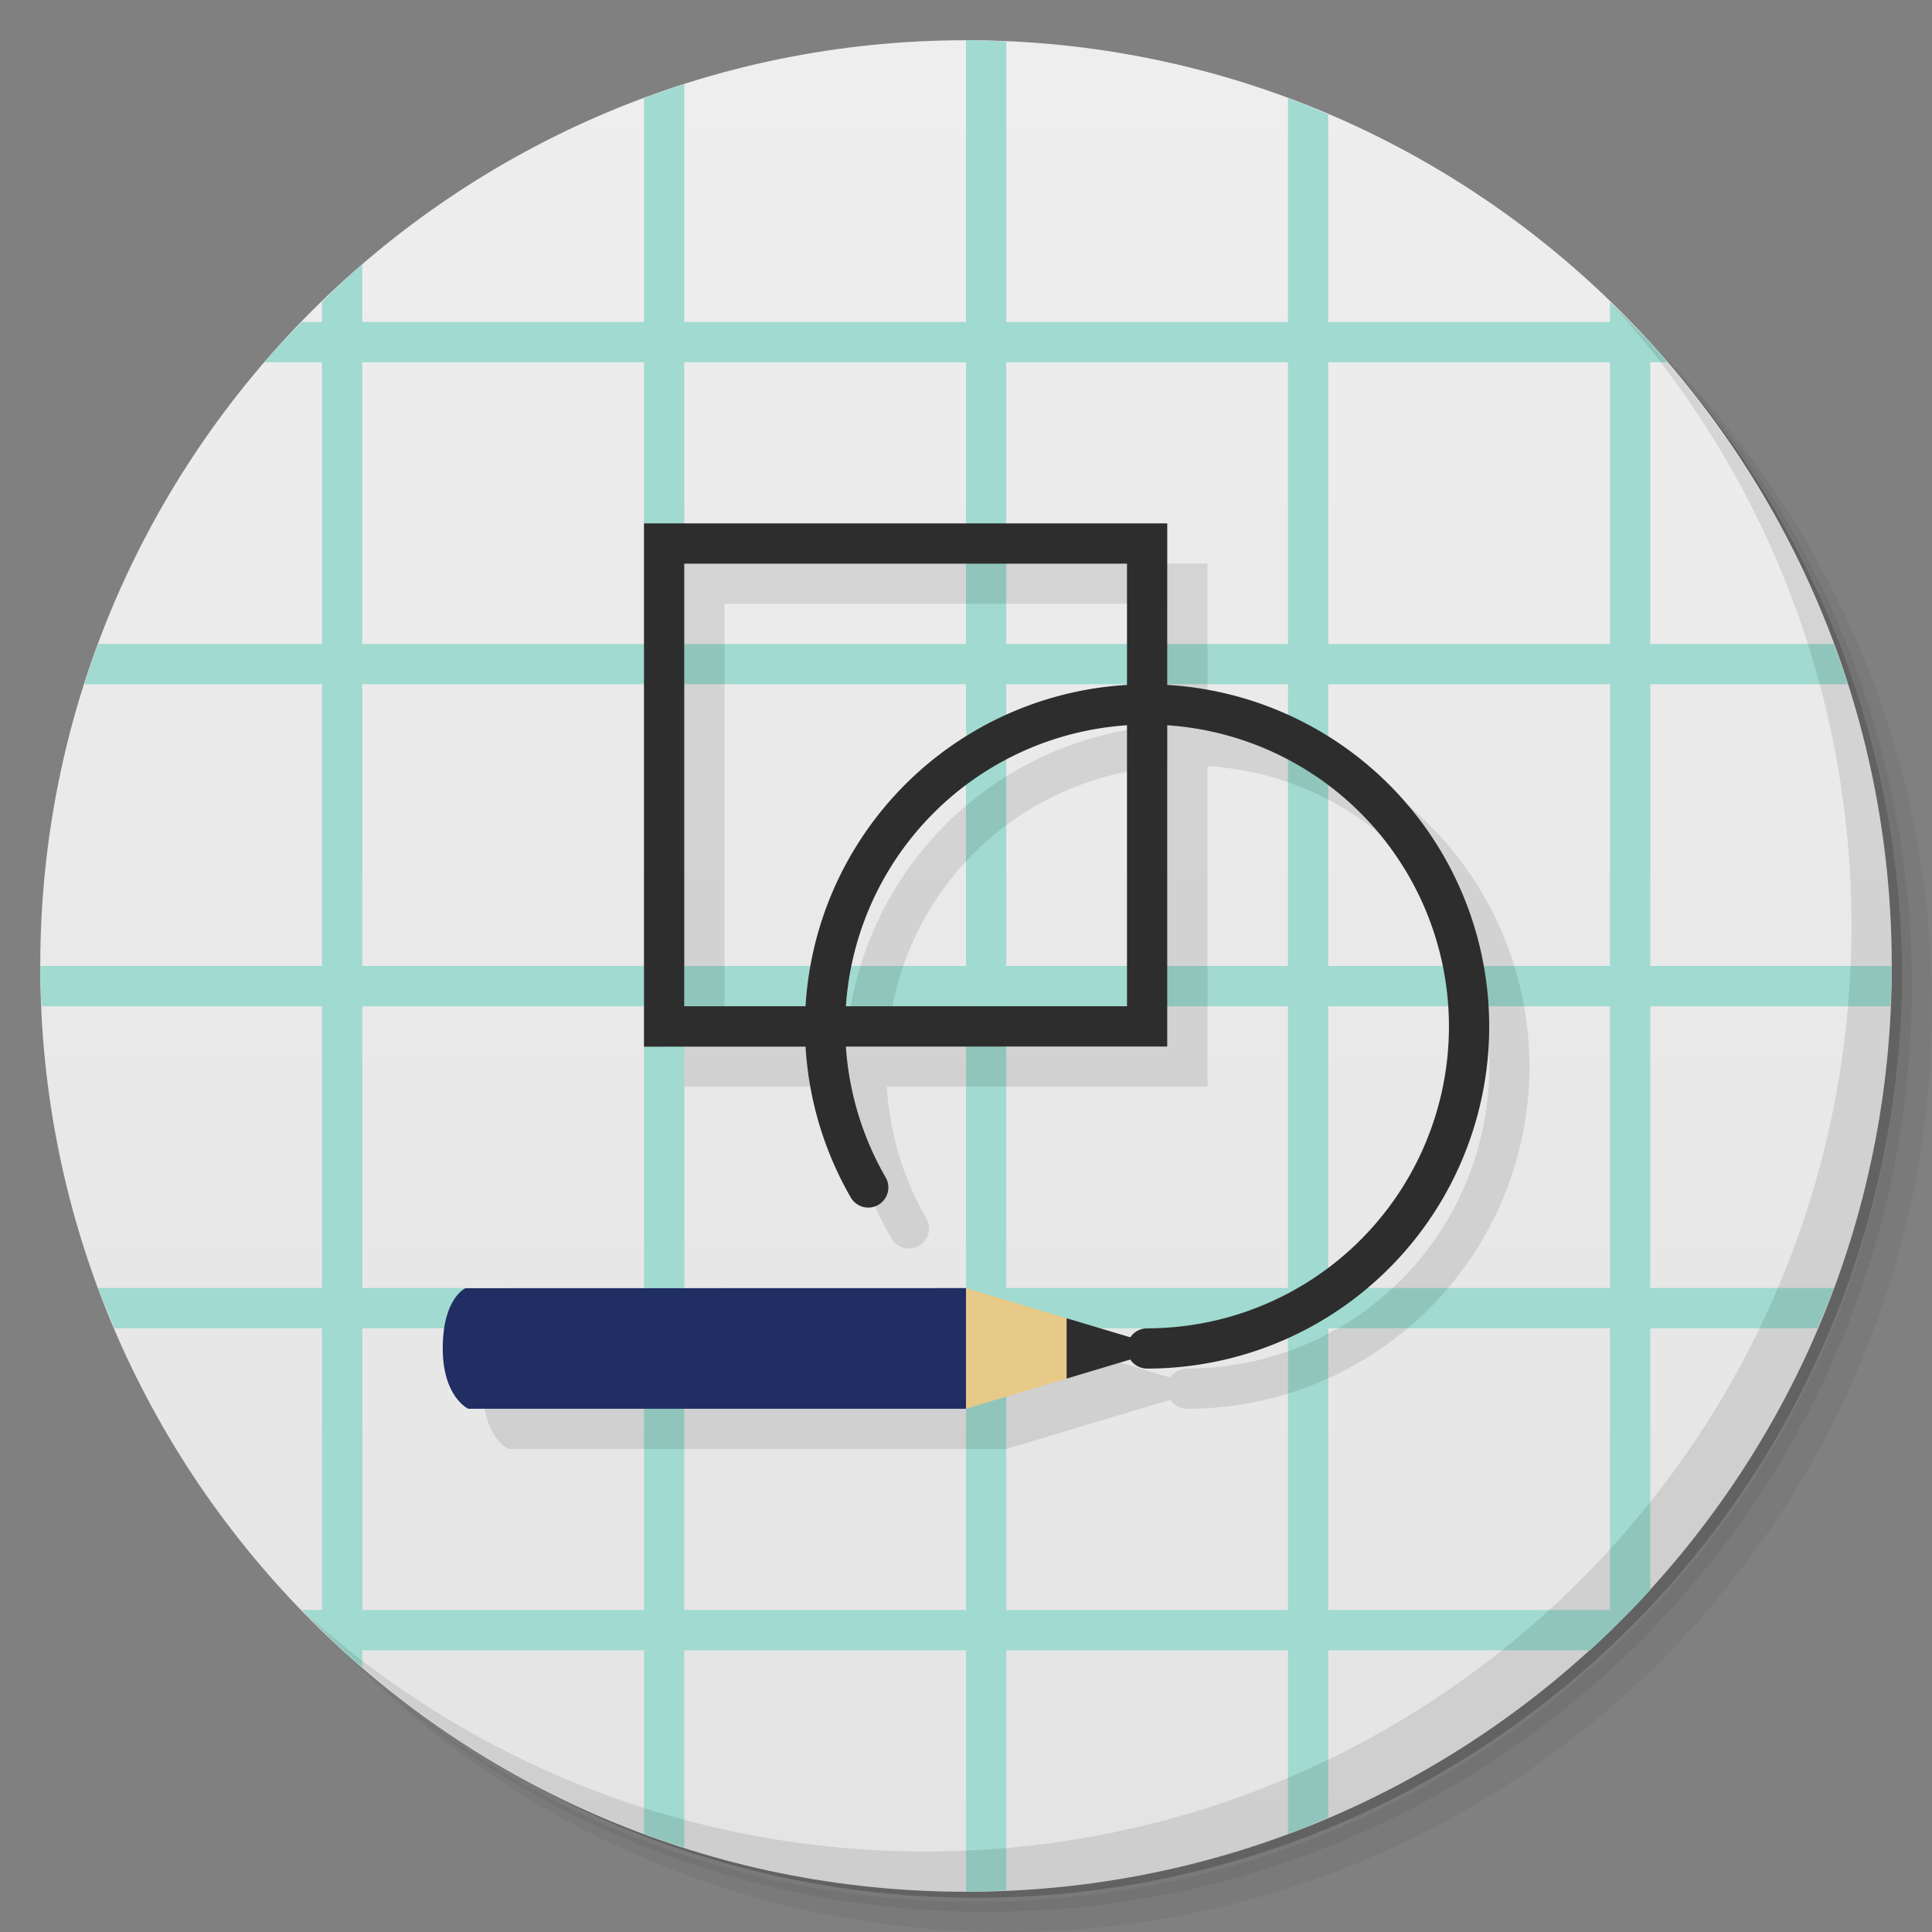 <?xml version="1.0" encoding="UTF-8" standalone="no"?>
<svg
   xmlns:dc="http://purl.org/dc/elements/1.1/"
   xmlns:cc="http://creativecommons.org/ns#"
   xmlns:rdf="http://www.w3.org/1999/02/22-rdf-syntax-ns#"
   xmlns:svg="http://www.w3.org/2000/svg"
   xmlns="http://www.w3.org/2000/svg"
   xmlns:sodipodi="http://sodipodi.sourceforge.net/DTD/sodipodi-0.dtd"
   xmlns:inkscape="http://www.inkscape.org/namespaces/inkscape"
   viewBox="0 0 48 48"
   id="svg2"
   version="1.1"
   inkscape:version="0.91 r13725"
   width="100%"
   height="100%"
   sodipodi:docname="latexdraw3b.svg">
  <rect x="0" y="0" width="48" height="48" fill="#808080" stroke="none"/>
  <sodipodi:namedview
     pagecolor="#ffffff"
     bordercolor="#666666"
     borderopacity="1"
     objecttolerance="10"
     gridtolerance="10"
     guidetolerance="10"
     inkscape:pageopacity="0"
     inkscape:pageshadow="2"
     inkscape:window-width="1366"
     inkscape:window-height="713"
     id="namedview59"
     showgrid="false"
     showguides="true"
     inkscape:guide-bbox="true"
     inkscape:zoom="22.627417"
     inkscape:cx="24.061208"
     inkscape:cy="23.182927"
     inkscape:window-x="0"
     inkscape:window-y="28"
     inkscape:window-maximized="1"
     inkscape:current-layer="svg2">
    <inkscape:grid
       type="xygrid"
       id="grid3038" />
  </sodipodi:namedview>
  <defs
     id="defs4">
    <linearGradient
       id="linearGradient3764"
       x1="1"
       x2="47"
       gradientUnits="userSpaceOnUse"
       gradientTransform="matrix(0,-1,1,0,-1.5e-6,48)">
      <stop
         stop-color="#e4e4e4"
         stop-opacity="1"
         id="stop7"
         style="stop-color:#e4e4e4;stop-opacity:1" />
      <stop
         offset="1"
         stop-color="#eee"
         stop-opacity="1"
         id="stop9" />
    </linearGradient>
  </defs>
  <g
     id="g21">
    <path
       d="m 36.31 5 c 5.859 4.062 9.688 10.831 9.688 18.5 c 0 12.426 -10.07 22.5 -22.5 22.5 c -7.669 0 -14.438 -3.828 -18.5 -9.688 c 1.037 1.822 2.306 3.499 3.781 4.969 c 4.085 3.712 9.514 5.969 15.469 5.969 c 12.703 0 23 -10.298 23 -23 c 0 -5.954 -2.256 -11.384 -5.969 -15.469 c -1.469 -1.475 -3.147 -2.744 -4.969 -3.781 z m 4.969 3.781 c 3.854 4.113 6.219 9.637 6.219 15.719 c 0 12.703 -10.297 23 -23 23 c -6.081 0 -11.606 -2.364 -15.719 -6.219 c 4.16 4.144 9.883 6.719 16.219 6.719 c 12.703 0 23 -10.298 23 -23 c 0 -6.335 -2.575 -12.06 -6.719 -16.219 z"
       opacity="0.05"
       id="path23" />
    <path
       d="m 41.28 8.781 c 3.712 4.085 5.969 9.514 5.969 15.469 c 0 12.703 -10.297 23 -23 23 c -5.954 0 -11.384 -2.256 -15.469 -5.969 c 4.113 3.854 9.637 6.219 15.719 6.219 c 12.703 0 23 -10.298 23 -23 c 0 -6.081 -2.364 -11.606 -6.219 -15.719 z"
       opacity="0.1"
       id="path25" />
    <path
       d="m 31.25 2.375 c 8.615 3.154 14.75 11.417 14.75 21.13 c 0 12.426 -10.07 22.5 -22.5 22.5 c -9.708 0 -17.971 -6.135 -21.12 -14.75 a 23 23 0 0 0 44.875 -7 a 23 23 0 0 0 -16 -21.875 z"
       opacity="0.2"
       id="path27" />
  </g>
  <g
     id="g29">
    <path
       d="m 24 1 c 12.703 0 23 10.297 23 23 c 0 12.703 -10.297 23 -23 23 -12.703 0 -23 -10.297 -23 -23 0 -12.703 10.297 -23 23 -23 z"
       fill="url(#linearGradient3764)"
       fill-opacity="1"
       id="path31" />
  </g>
  <g
     id="g33" />
  <path
     inkscape:connector-curvature="0"
     style="fill:#a0dad0;fill-opacity:1"
     d="m 24,1 0,7 -7,0 0,-5.906 C 16.663,2.201 16.33,2.315 16,2.438 L 16,8 9,8 9,6.562 C 8.654,6.86 8.327,7.182 8,7.5 L 8,8 7.5,8 C 7.182,8.327 6.86,8.654 6.562,9 L 8,9 8,16 2.438,16 C 2.315,16.33 2.201,16.663 2.094,17 L 8,17 8,24 1,24 c 0,0.334 0.017,0.669 0.031,1 L 8,25 8,32 2.438,32 c 0.127,0.342 0.264,0.666 0.406,1 L 8,33 8,40 7.5,40 c 0.481,0.496 0.976,0.986 1.5,1.438 L 9,41 l 7,0 0,4.562 c 0.33,0.123 0.663,0.236 1,0.344 L 17,41 l 7,0 0,6 c 0.334,0 0.669,-0.017 1,-0.031 L 25,41 l 7,0 0,4.562 c 0.342,-0.127 0.666,-0.264 1,-0.406 L 33,41 l 6.5,0 c 0.522,-0.476 1.024,-0.978 1.5,-1.5 l 0,-6.5 4.156,0 c 0.142,-0.334 0.279,-0.658 0.406,-1 L 41,32 l 0,-7 5.969,0 C 46.983,24.669 47,24.334 47,24 l -6,0 0,-7 4.906,0 C 45.799,16.663 45.685,16.33 45.562,16 L 41,16 41,9 41.438,9 C 40.986,8.476 40.496,7.981 40,7.5 L 40,8 33,8 33,2.844 C 32.666,2.701 32.342,2.564 32,2.438 L 32,8 25,8 25,1.031 C 24.669,1.017 24.334,1 24,1 z m -15,8 7,0 0,7 -7,0 0,-7 z m 8,0 7,0 0,7 -7,0 0,-7 z m 8,0 7,0 0,7 -7,0 0,-7 z m 8,0 7,0 0,7 -7,0 0,-7 z m -24,8 7,0 0,7 -7,0 0,-7 z m 8,0 7,0 0,7 -7,0 0,-7 z m 8,0 7,0 0,7 -7,0 0,-7 z m 8,0 7,0 0,7 -7,0 0,-7 z m -24,8 7,0 0,7 -7,0 0,-7 z m 8,0 7,0 0,7 -7,0 0,-7 z m 8,0 7,0 0,7 -7,0 0,-7 z m 8,0 7,0 0,7 -7,0 0,-7 z m -24,8 7,0 0,7 -7,0 0,-7 z m 8,0 7,0 0,7 -7,0 0,-7 z m 8,0 7,0 0,7 -7,0 0,-7 z m 8,0 7,0 0,7 -7,0 0,-7 z"
     id="path31-6" />
  <g
     id="g55">
    <path
       d="m 40.03 7.531 c 3.712 4.084 5.969 9.514 5.969 15.469 0 12.703 -10.297 23 -23 23 c -5.954 0 -11.384 -2.256 -15.469 -5.969 4.178 4.291 10.01 6.969 16.469 6.969 c 12.703 0 23 -10.298 23 -23 0 -6.462 -2.677 -12.291 -6.969 -16.469 z"
       opacity="0.1"
       id="path57" />
  </g>
  <path
     style="fill:#000000;fill-opacity:0.098;fill-rule:nonzero;stroke:none"
     d="M 17 14 L 17 26.996 L 17 27 L 21.021 26.998 C 21.097 28.289 21.46 29.574 22.139 30.75 A 0.5 0.5 0 1 0 23.004 30.25 C 22.415 29.23 22.106 28.116 22.031 26.998 L 30 26.996 L 30 19.033 C 31.117 19.108 32.231 19.415 33.25 20.004 C 36.192 21.702 37.623 25.16 36.744 28.441 C 35.865 31.723 32.897 34 29.5 34 A 0.5 0.5 0 0 0 29.076 34.225 L 24.996 33.004 L 12.562 33.006 C 12.562 33.006 12 33.249 12 34.502 C 12 35.71 12.633 36 12.633 36 L 24.996 36 L 29.076 34.777 A 0.5 0.5 0 0 0 29.5 35 C 33.345 35 36.714 32.413 37.709 28.699 C 37.958 27.771 38.043 26.83 37.979 25.91 C 37.785 23.149 36.247 20.58 33.75 19.139 C 32.576 18.461 31.29 18.097 30 18.021 L 30 14 L 17 14 z M 18 15 L 29 15 L 29 18.018 C 26.974 18.138 25 18.979 23.488 20.49 C 21.978 22 21.138 23.972 21.018 25.996 L 18 25.996 L 18 15 z M 29 19.039 L 29 25.996 L 22.039 25.996 C 22.158 24.232 22.876 22.517 24.195 21.197 C 25.516 19.877 27.233 19.158 29 19.039 z "
     id="path4155" />
  <g
     id="g4164">
    <path
       transform="matrix(0,1,-1,0,0,0)"
       sodipodi:open="true"
       d="m 29.502,-21.571 a 8,8 0 0 1 -9.657,-1.271 8,8 0 0 1 -1.271,-9.657 8,8 0 0 1 8.999,-3.727 8,8 0 0 1 5.929,7.727"
       sodipodi:end="0"
       sodipodi:start="1.0471976"
       sodipodi:ry="8"
       sodipodi:rx="8"
       sodipodi:cy="-28.499184"
       sodipodi:cx="25.502182"
       sodipodi:type="arc"
       id="path4212"
       style="fill:none;fill-opacity:0.918;stroke:#2d2d2d;stroke-linecap:round;stroke-opacity:1" />
    <path
       sodipodi:nodetypes="csccc"
       style="fill:#202e64;fill-opacity:1;fill-rule:nonzero;stroke:none"
       inkscape:connector-curvature="0"
       id="path85"
       d="m 11.563,32.006 c 0,0 -0.563,0.243 -0.563,1.496 C 11,34.71 11.633,35 11.633,35 l 12.363,0 c 0.548,-1 0.481,-2 0,-2.997" />
    <path
       sodipodi:nodetypes="cccc"
       style="fill:#e7ca87;fill-opacity:1;fill-rule:nonzero;stroke:none"
       inkscape:connector-curvature="0"
       id="path87"
       d="m 24,35 2.5,-0.749 c 0.252,-0.487 0.254,-0.82 0,-1.499 l -2.5,-0.749" />
    <path
       sodipodi:nodetypes="ccc"
       style="fill:#2d2d2d;fill-opacity:1;fill-rule:nonzero;stroke:none"
       inkscape:connector-curvature="0"
       id="path89"
       d="m 26.5,34.251 2.5,-0.751 -2.5,-0.748" />
    <path
       sodipodi:nodetypes="ccccccccccc"
       inkscape:connector-curvature="0"
       id="rect4170"
       d="M 16,13.004 16,26 16,26.004 29,26 29,13.004 Z m 1,1 11,0 L 28,25 17,25 Z"
       style="fill:#2d2d2d;fill-opacity:1;stroke:none;stroke-opacity:1" />
  </g>
</svg>
